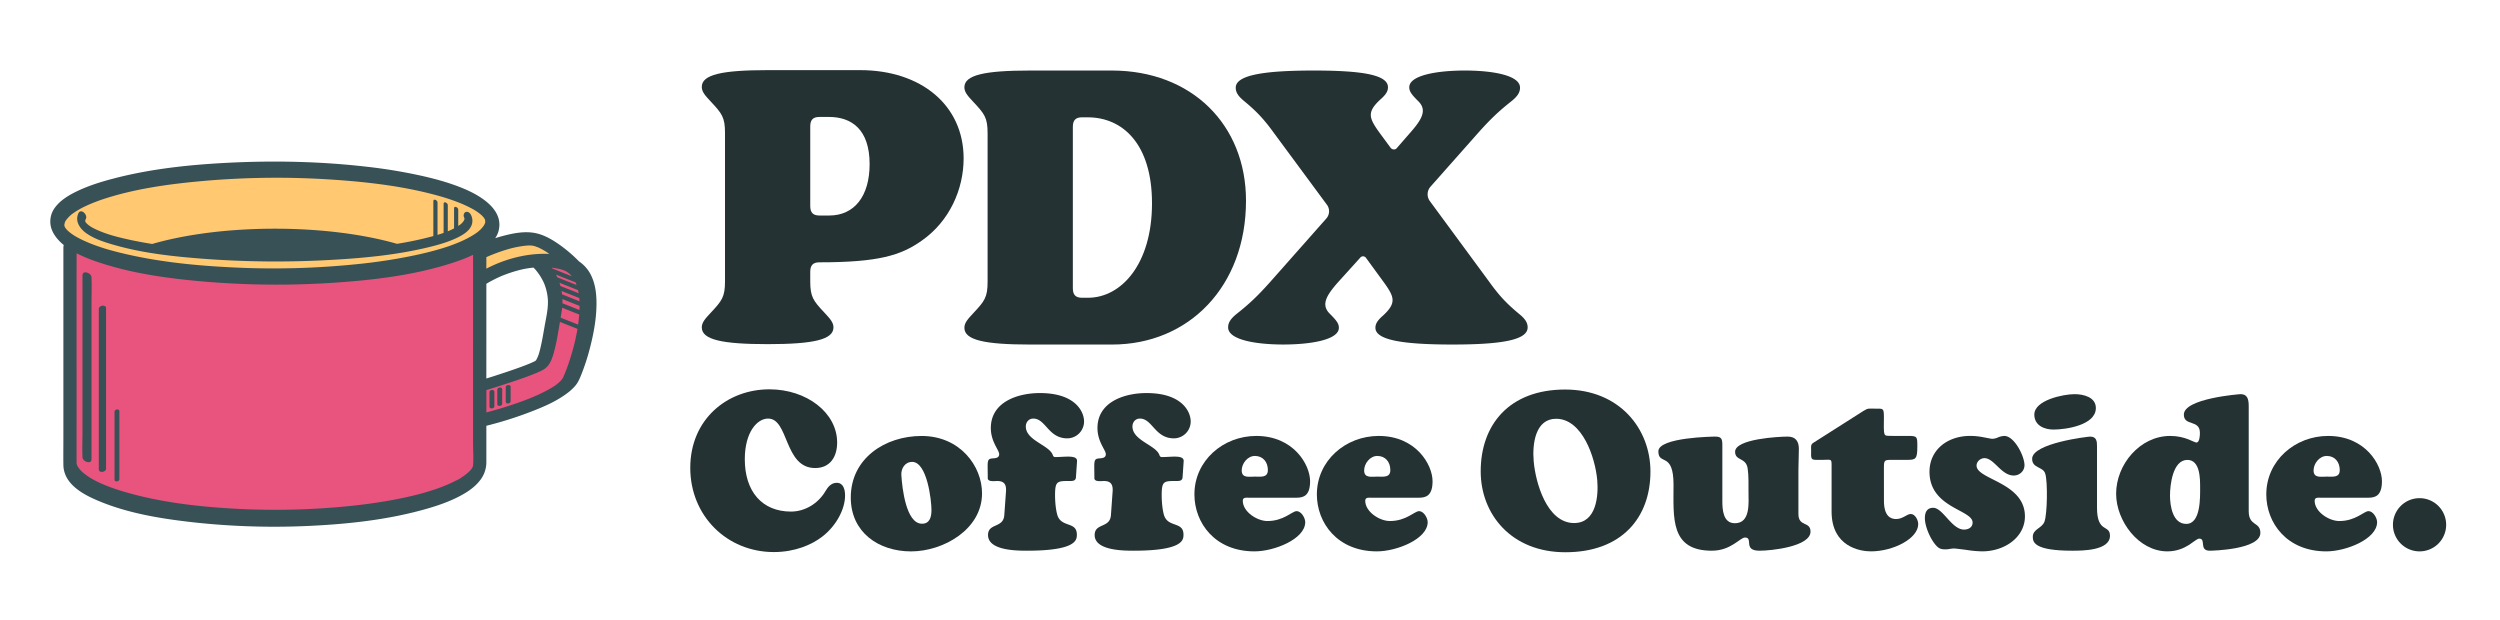 <svg xmlns="http://www.w3.org/2000/svg" viewBox="0 0 3356.56 832.29"><defs><style>.cls-1{isolation:isolate;}.cls-2{fill:#243233;}.cls-3{fill:#e8547e;}.cls-4{mix-blend-mode:multiply;}.cls-5{fill:#ffc871;}.cls-6{fill:#375157;}</style></defs><g class="cls-1"><g id="Background"><path class="cls-2" d="M926.77,628.11c0-65,49.3-105.4,106.27-105.4,49.89,0,90.93,31.3,90.93,71.45,0,19.48-9.74,34.24-29.52,34.24-41.92,0-35.13-66.42-63.18-66.42-14.76,0-31.29,18.3-31.29,54.61,0,43.4,23.32,70.26,62,70.26,18.6,0,36.61-10.62,46.65-28,2.65-4.43,7.08-10.63,14.76-10.63,9.45,0,11.22,10,11.22,17.12,0,18-11.52,40.45-30.7,55.21-14.18,10.92-36.61,20.66-65,20.66C976.07,741.17,926.77,692.76,926.77,628.11Z"/><path class="cls-2" d="M1142.27,668c0-52.84,46.34-82.66,95.06-82.66,51.66,0,81.18,40.44,81.18,77.05,0,48.42-52,77.94-95.36,77.94C1179.46,740.29,1142.27,714.6,1142.27,668Zm82.36-47.83c-9.74,0-15.05,9.16-14.46,17.72,1.18,18.6,6.49,64.06,26.86,65.24,11.22.59,13.58-8.86,13.58-18.3C1250.61,671.5,1244.71,620.13,1224.63,620.13Z"/><path class="cls-2" d="M1350.68,659.69c.59-9.15-2.36-13.87-11.81-13.87-3.54,0-12.69,1.47-12.69-3.84,0-23.32-1.77-26,7.09-26.57,3.54-.29,8.26-.59,8.26-5.61,0-5.61-11.22-16.53-11.22-35.13,0-35.13,36.32-46.94,65.84-46.94,48.12,0,59.33,25.39,59.33,38.08a22.68,22.68,0,0,1-22.43,22.74c-25.69,0-28.93-26.57-45.76-26.57-5.9,0-10,4.72-10,10.63,0,18.59,30.7,24.79,36,37.78.88,2.36,1.18,3.25,4.13,3.25,12.4,0,29.23-3.25,28.64,5.61l-1.48,21.55c-.29,4.43-3.54,5-7.67,5-17.42,0-20.37-.3-20.37,19.19,0,8.26.88,18.6,3,26.27,5.31,17.71,26.27,8.27,26.27,26.57,0,7.09-.59,21.55-67,21.55-14.17,0-52.25-.29-52.25-21,0-16.53,20.66-8.85,21.84-26.86Z"/><path class="cls-2" d="M1493.85,659.69c.59-9.15-2.36-13.87-11.8-13.87-3.55,0-12.7,1.47-12.7-3.84,0-23.32-1.77-26,7.09-26.57,3.54-.29,8.26-.59,8.26-5.61,0-5.61-11.21-16.53-11.21-35.13,0-35.13,36.31-46.94,65.83-46.94,48.12,0,59.34,25.39,59.34,38.08a22.69,22.69,0,0,1-22.44,22.74c-25.68,0-28.93-26.57-45.76-26.57-5.9,0-10,4.72-10,10.63,0,18.59,30.71,24.79,36,37.78.89,2.36,1.18,3.25,4.13,3.25,12.4,0,29.23-3.25,28.64,5.61l-1.48,21.55c-.29,4.43-3.54,5-7.67,5-17.42,0-20.37-.3-20.37,19.19,0,8.26.88,18.6,3,26.27,5.31,17.71,26.27,8.27,26.27,26.57,0,7.09-.59,21.55-67,21.55-14.17,0-52.25-.29-52.25-21,0-16.53,20.66-8.85,21.84-26.86Z"/><path class="cls-2" d="M1676.59,668.25c-3.25,0-8-.88-8,4.14,0,14.76,19.19,27.16,33.06,27.16,22.14,0,33.07-13.29,39.27-13.29s11.51,9.15,11.51,14.76c0,22.74-41.63,39.27-68.2,39.27-53.13,0-80.59-38.38-80.59-76.46,0-45.47,38.67-78.53,83-78.53,50.18,0,72.32,38.67,72.32,60.81,0,19.49-8.85,22.14-18.3,22.14Zm25.68-37.19c0-10.63-6.49-18.9-17.42-18.9-9.74,0-17.71,10-17.71,19.49,0,10.63,10,8.26,17.71,8.26C1692.83,639.91,1702.27,641.69,1702.27,631.06Z"/><path class="cls-2" d="M1841,668.25c-3.25,0-8-.88-8,4.14,0,14.76,19.19,27.16,33.06,27.16,22.14,0,33.06-13.29,39.26-13.29s11.52,9.15,11.52,14.76c0,22.74-41.63,39.27-68.2,39.27-53.14,0-80.59-38.38-80.59-76.46,0-45.47,38.67-78.53,83-78.53,50.19,0,72.33,38.67,72.33,60.81,0,19.49-8.85,22.14-18.3,22.14Zm25.68-37.19c0-10.63-6.49-18.9-17.42-18.9-9.74,0-17.71,10-17.71,19.49,0,10.63,10,8.26,17.71,8.26C1857.25,639.91,1866.7,641.69,1866.7,631.06Z"/><path class="cls-2" d="M2101.39,523c72.92,0,114.54,52.55,114.54,110.11,0,61.7-38.38,108.35-114.25,108.35-72.62,0-113.66-51.07-113.66-108.64C1988,570.83,2025.81,523,2101.39,523Zm43.1,121.63c-2.66-30.41-20.08-82.37-55.21-82.37-27.75,0-32.18,33.36-30.11,57,2.36,28,17.42,83,54.32,83C2143.6,702.2,2146.26,665.3,2144.49,644.64Z"/><path class="cls-2" d="M2312.46,672.39c0,11.81.88,30.11,16.83,30.11,21.25,0,18.3-27.75,18.3-41.92,0-9.74.29-22.44-1.18-31.88-2.36-14.77-16.83-9.75-16.83-22.14,0-17.42,59.34-20.38,70.56-20.38,10.63,0,15.05,6.2,15.05,16.54,0,9.44-.59,18.6-.59,28V690.1c0,17.71,16.24,9.45,16.24,23.62,0,20.07-52.25,25.68-68.49,25.68-22.73,0-7.68-17.71-19.48-17.71-3.25,0-8,4.43-15.06,8.85s-16.53,8.86-29.52,8.86c-56.09,0-51.37-44.28-51.37-88.56,0-45.17-20.37-25.39-20.37-44.88,0-18.89,74.4-19.78,76.76-19.78,8.26,0,9.15,3.84,9.15,11.22Z"/><path class="cls-2" d="M2529.43,672.39c0,19.78,8.27,24.5,16.24,24.5,9.15,0,14.47-6.79,19.78-6.79,5.9,0,10,8.27,10,13.58,0,19.48-33.66,36.61-63.47,36.61-15.06,0-52.85-6.5-52.85-53.44V626c0-5.31,0-7.38-1.47-8.27s-4.73-.29-11.52-.29c-7.67,0-11.51.29-13-1.18-2.06-2.07-1.47-5-1.47-11.81,0-4.14-.89-7.38,2.65-9.74l67.31-42.81c6.79-4.13,6.5-3.25,15.35-3.25,11.81,0,12.4-1.18,12.4,12.4,0,9.15-.59,18.3.89,21.85.89,2.36,2.95,2.36,10.63,2.36h20.66c12.7,0,12.7.88,12.7,14.17,0,16.83-2.07,18-13.58,18h-20.37c-10.34,0-10.93.29-10.93,10.92Z"/><path class="cls-2" d="M2662.87,587.07c5.31.89,10,2.07,12.1,2.07a18.83,18.83,0,0,0,8-2.07,25.79,25.79,0,0,1,8-1.77c13.58,0,27.16,27.16,27.16,39.26,0,8-6.79,13.88-14.46,13.88-16.83,0-26.28-23.32-39.27-23.32-5.31,0-10.62,4.42-10.62,10,0,18.9,64.94,22.44,64.94,68.2,0,27.75-26.86,46.94-57.56,46.94a154.72,154.72,0,0,1-21.85-2.07c-7.38-.89-13.87-1.77-15.65-1.77a39.45,39.45,0,0,0-5.9.59,33.19,33.19,0,0,1-5.61.59c-5.9,0-8.86-.89-13-5.61-7.38-8.26-14.76-25.09-14.76-36.31,0-7.68,2.66-13.88,11.22-13.88,13,0,24.8,29.23,41.33,29.23,5.9,0,11.51-2.95,11.51-9.45,0-17.41-57.86-19.48-57.86-68.19,0-29.52,24.21-48.12,54.61-48.12A88,88,0,0,1,2662.87,587.07Z"/><path class="cls-2" d="M2815.49,681.54c0,34.83,17.41,22.14,17.41,37.79,0,20.07-37.49,20.07-50.77,20.07-50.78,0-52.85-11.51-52.85-18.6,0-10.62,12.11-11.21,15.65-20.37,3.84-10.33,4.43-53.14,1.18-64.06-2.66-10.33-17.71-7.08-17.71-20.37,0-21,75-29.82,77.94-29.82,8.85,0,9.15,6.8,9.15,13ZM2757,576.74c-12.39,0-25.68-5.61-25.68-20.08,0-19.48,39-27.45,54-27.45,11.8,0,28.63,3.84,28.63,18.6C2814,570.83,2773.86,576.74,2757,576.74Z"/><path class="cls-2" d="M3019.18,686.26c0,20.67,15.65,13.88,15.65,29.23,0,22.44-64.65,23.91-67.9,23.91-15.06,0-4.43-16.24-14.17-16.24-2.66,0-7.09,4.14-13.88,8.57-6.79,4.13-15.94,8.56-28.93,8.56-38.67,0-68.78-41-68.78-77.35,0-39.26,31.88-77.64,72.62-77.64,20.37,0,31.88,8.86,35.13,8.86,4.43,0,4.73-9.75,4.73-13,0-18.31-21.56-8.56-21.56-24.51,0-21.84,75.28-27.45,76.17-27.45,8.86,0,10.92,6.2,10.92,15.94Zm-82.36-68.78c-19.78,0-23.32,33.95-23.32,47.82s3.54,38.09,21.84,38.09c19.78,0,18.6-36.32,18.6-49.31C2953.94,642.57,2953.94,617.48,2936.82,617.48Z"/><path class="cls-2" d="M3115.71,668.25c-3.24,0-8-.88-8,4.14,0,14.76,19.19,27.16,33.07,27.16,22.14,0,33.06-13.29,39.26-13.29s11.51,9.15,11.51,14.76c0,22.74-41.62,39.27-68.19,39.27-53.14,0-80.59-38.38-80.59-76.46,0-45.47,38.67-78.53,82.95-78.53,50.19,0,72.33,38.67,72.33,60.81,0,19.49-8.86,22.14-18.31,22.14Zm25.69-37.19c0-10.63-6.5-18.9-17.42-18.9-9.74,0-17.71,10-17.71,19.49,0,10.63,10,8.26,17.71,8.26C3132,639.91,3141.4,641.69,3141.4,631.06Z"/><path class="cls-2" d="M3248.55,740.29a35.72,35.72,0,1,1,35.72-35.72A35.65,35.65,0,0,1,3248.55,740.29Z"/><path class="cls-2" d="M954.49,419.65c14.82-15.84,18.91-20.95,18.91-41.9V178.47c0-20.95-4.09-26.06-18.91-41.9-7.66-8.17-12.26-13.28-12.26-19.92,0-16.36,26.57-22.49,88.4-22.49h124.16c81.76,0,139,47,139,118.55,0,41.39-18.91,84.31-56.21,110.37-28.1,19.93-58.25,29.12-137.45,29.12-8.69,0-12.26,4.09-12.26,12.78v12.77c0,20.95,4.08,26.06,18.9,41.9,7.67,8.18,12.27,13.29,12.27,19.93,0,16.35-26.58,22.48-88.4,22.48s-88.4-6.13-88.4-22.48C942.23,432.94,946.83,427.83,954.49,419.65Zm213.08-199.28c0-47-24.53-63.36-54.68-63.36h-12.77c-8.69,0-12.26,4.09-12.26,12.78V276.58c0,8.69,3.57,12.77,12.26,12.77h13.28C1147.13,289.35,1167.57,263.29,1167.57,220.37Z"/><path class="cls-2" d="M1307.07,420.16c14.82-15.84,18.9-21,18.9-41.9V179c0-20.95-4.08-26.06-18.9-41.9-7.67-8.17-12.27-13.28-12.27-19.92,0-16.36,26.58-22.49,88.4-22.49h109.35c107.82,0,180.37,73.07,180.37,174.76,0,115-76.64,193.14-179.86,193.14H1383.2c-61.82,0-88.4-6.13-88.4-22.48C1294.8,433.45,1299.4,428.34,1307.07,420.16ZM1546.71,273c0-79.71-39.34-115.48-86.35-115.48h-7.67c-8.68,0-12.26,4.09-12.26,12.78V387c0,8.69,3.58,12.77,12.26,12.77h8.18C1505.32,399.72,1546.71,354.76,1546.71,273Z"/><path class="cls-2" d="M2051.05,439.58c0,16.86-34.24,23-101.18,23s-103.21-6.13-103.21-22.48c0-5.62,3.06-10.22,10.73-16.86,17.88-16.86,14.82-24.53,0-45l-23.51-32.19a4.79,4.79,0,0,0-7.66,0l-29.13,32.19c-16.86,18.91-23.5,31.17-11.75,42.92,9.2,9.2,12.26,13.29,12.26,18.91,0,16.35-38.32,22.48-74.6,22.48s-74.09-6.13-74.09-23c0-6.64,3.58-11.75,11.76-18.4,16.86-13.28,28.1-24,45-42.92l74.6-84.31a14.74,14.74,0,0,0,1-19.41L1710.74,179c-14.31-19.92-24.53-30.14-39.86-42.92-8.17-6.64-11.75-11.75-11.75-18.39,0-16.87,37.81-23,104.75-23s99.64,6.13,99.64,22.49c0,5.62-3.06,10.22-10.73,16.86-17.88,16.86-14.82,24.52,0,45l14.31,19.42c2,2.56,6.13,3.07,8.17.51L1892.65,179c16.86-18.9,23.5-31.17,11.75-42.92-9.2-9.19-12.27-13.28-12.27-18.9,0-16.36,38.33-22.49,74.61-22.49s74.09,6.13,74.09,23c0,6.64-3.58,11.75-11.75,18.39-16.87,13.29-28.11,24-45,42.92l-63.36,71.54a15.44,15.44,0,0,0-1,19.42l79.71,108.32c14.31,19.93,24.53,30.15,39.85,42.92C2047.47,427.83,2051.05,432.94,2051.05,439.58Z"/></g><g id="Logo"><path class="cls-3" d="M369,371.15c-114.48,0-213.57-16.15-261.46-39.66H94V623h0c0,40.18,123.14,72.75,275,72.75S644.09,663.18,644.09,623V331.49H630.5C582.61,355,483.51,371.15,369,371.15Z"/><g class="cls-4"><path class="cls-3" d="M646.79,517.89c14.73-4.52,73.23-22.75,79.64-29.16,7.34-7.34,10.6-26.92,18-71s-25.26-68.1-25.26-68.1l56.37,13.28c30.57,31.34,3.44,119-8.69,145.37-13.87,30.18-118.08,55.47-118.08,55.47Z"/></g><path class="cls-5" d="M710.11,320.68c-24.77,0-55.19,12.77-64.11,16.77l2.72,35.84s54.45-34.7,109.92-20a35.85,35.85,0,0,1,16.85,9.65l1.85,2.05S739.48,320.68,710.11,320.68Z"/><ellipse class="cls-5" cx="369.03" cy="299.53" rx="292.08" ry="71.62"/><path class="cls-6" d="M626,284.47c-3.09.52-4.12,4.42-3.07,7a14.39,14.39,0,0,1,.62,1.69c0,.07,0,.14.06.2,0,.28-.07.57-.08.85a.89.89,0,0,1,0,.22l.13-.38c-.06.17-.11.35-.16.52s-.17.54-.13.36l0,.09q-.33.73-.69,1.44c.11-.27-.73,1.08-1.06,1.49-.55.66-1.14,1.29-1.75,1.89-.33.32-.68.62-1,.93l-.22.2-.14.11c-1.06.81-2.15,1.57-3.27,2.3V281.55c0-3.19-5.6-5.79-5.6-1.68v26.78c-2.76,1.45-5.57,2.74-8.43,3.91V275.44c0-3.18-5.61-5.78-5.61-1.67v38.92q-4,1.43-8.18,2.65V271.91c0-3.18-5.6-5.79-5.6-1.68v46.71l-3.26.88A460.25,460.25,0,0,1,533,327.36c-44-12.65-101.32-20.3-164-20.3-63,0-120.59,7.73-164.7,20.5-11.8-1.88-23.54-4.09-35.17-6.74-13.54-3.08-26.71-6.57-39.38-12.38-2.34-1.07-4.62-2.24-6.86-3.5l-.18-.11-.35-.23-1.23-.79c-.92-.61-1.82-1.26-2.69-1.94-.45-.36-2.11-2-1.64-1.43-.44-.47-.88-.93-1.3-1.42a4.7,4.7,0,0,1-.34-.44c.23.35.21.43-.08-.1-.08-.12-.17-.23-.26-.34h0l.24.3-.07-.12c-.12-.23-.24-.48-.37-.7s-.09-.38-.14-.56a5.25,5.25,0,0,0-.08-.68c0-.1.06-.24.1-.43a9.1,9.1,0,0,1,.83-2.15c2.69-5.63-6.64-14.44-10-7.52-5.19,10.86,2.28,21.19,11,27.2,10.65,7.32,23.3,11.46,35.6,15,40,11.67,82.34,16.09,123.75,19.15a1303.42,1303.42,0,0,0,166.3,1.46c44.41-2.41,89.4-6.52,132.73-17,13.81-3.33,27.89-7.25,40.63-13.68,7.47-3.77,16.15-9.2,18.4-17.84a17,17,0,0,0-.83-10.77C631.92,287.13,629.43,283.9,626,284.47Zm-2.38,8.93c.4,1.43,0,.8,0,0Z"/><path class="cls-6" d="M623.53,294.45c-.09.26-.14.42-.16.5,0-.12.09-.24.13-.36Z"/><path class="cls-6" d="M115.19,298.58l-.1-.14,0,0Z"/><path class="cls-6" d="M122.87,372.57c0-6.23-12.14-10.48-12.14-2.84V583.62c0,9.83-.5,19.81,0,29.63v.43c0,6.23,12.14,10.48,12.14,2.83V402.62c0-9.83.5-19.8,0-29.62Z"/><path class="cls-6" d="M132.67,414.63v215.6c0,5.32,9.73,3.87,9.73-.87V413.75C142.4,408.44,132.67,409.89,132.67,414.63Z"/><path class="cls-6" d="M153.78,552.53v91.55c0,3.55,6.49,2.58,6.49-.58V552C160.27,548.41,153.78,549.37,153.78,552.53Z"/><path class="cls-6" d="M86.89,299.52l-.1.25c-.07.28-.18.58-.21.77s0,.35-.06.56A1.92,1.92,0,0,0,86.89,299.52Z"/><path class="cls-6" d="M88.52,296.11l-.21.36.22-.37Z"/><path class="cls-6" d="M634.62,626.85c-.35.77-.23.58,0,0Z"/><path class="cls-6" d="M777.38,350.93A190.48,190.48,0,0,0,752,329.12c-9.66-6.87-20.42-13.36-32.13-15.94-14.83-3.27-30.26-.18-44.7,3.59q-5.19,1.37-10.32,3a30.13,30.13,0,0,0,4.24-8.65c8.72-29.56-24.53-48.73-47-58.08-18.47-7.68-38-13-57.48-17.32a705.57,705.57,0,0,0-74.4-12.11c-60.55-6.85-121.88-8.15-182.72-5.14-51.85,2.56-104.3,8-154.64,21.13-17.82,4.64-35.76,10.22-52.24,18.53-11.26,5.67-22.67,13.05-29.16,24.18a31,31,0,0,0-3.9,15.79c.11,12.49,8.78,23.35,18.07,30.88a12.68,12.68,0,0,0-.52,3.42V588.08c0,11.77-.15,23.56,0,35.33v.5c0,.13,0,.26,0,.39.5,27,29.1,41,50.75,49.71,38.36,15.5,80.42,22.35,121.31,27a996.66,996.66,0,0,0,165.41,4.7c47.28-2.49,95-7.85,140.84-20,16.92-4.49,33.8-9.71,49.56-17.43,11.48-5.62,23.1-12.65,31.12-22.83A39.42,39.42,0,0,0,653,621.39c0-4.36,0-8.72,0-13.07V571.66A500.82,500.82,0,0,0,712.5,552.9c15.07-5.81,30.31-12.17,43.76-21.23,6.21-4.18,12.08-8.69,16.8-14.57,3.39-4.2,5.47-9.26,7.46-14.23A295.86,295.86,0,0,0,792.64,465c4.05-16.07,7.2-32.49,8-49.07.74-14.59,0-30.48-6-44A47.81,47.81,0,0,0,777.38,350.93Zm-213,312Zm70.86-37.45h0l0,0Zm-.1-.25v0a13.87,13.87,0,0,1-.55,1.54c.11-.23.27-.57.48-1v0c-.33.73-.62,1.47-1,2.17q-.18.35-.39.69c-.61.84-1.22,1.67-1.88,2.47-.36.43-.74.84-1.1,1.26l-.2.22c-1.81,1.66-3.63,3.29-5.59,4.78q-1.63,1.24-3.33,2.4c-.59.4-1.19.79-1.79,1.18-.4.26-.8.56-1.05.76-2.43,1.77-5.57,3.06-8.2,4.38A195.06,195.06,0,0,1,589.81,655c-8.26,3-16.67,5.57-25.14,7.9l-.24.07-1.63.43-3.4.87q-3.92,1-7.84,1.9-7.53,1.76-15.09,3.28c-22.81,4.62-45.9,7.85-69.05,10.18a994,994,0,0,1-162.12,2.75c-45.16-2.86-90.84-8.58-134.47-20.94-8.41-2.38-16.74-5-24.91-8.16-3.58-1.36-7.11-2.82-10.62-4.36l-.39-.17-.17-.08-2.32-1.1c-1.66-.81-3.32-1.65-5-2.52a93.94,93.94,0,0,1-15-9.71c-.94-.76-1.82-1.57-2.74-2.36h0c-.5-.52-1-1-1.49-1.57a44.67,44.67,0,0,1-3.8-5c-.16-.33-.34-.67-.49-1-.32-.7-.56-1.41-.82-2.12q-.1-.45-.18-.9c0-.26-.07-.52-.1-.78V366.41c0-8.78.08-17.56.06-26.34a194.35,194.35,0,0,0,25,10.52c44.83,15.76,92.88,22.6,140,26.92a1150,1150,0,0,0,184.75,1.78c49.35-3.45,99.53-9.49,147-23.89,12-3.64,24.16-7.74,35.53-13.29V595C635.22,605,635.86,615.27,635.17,625.26Zm16.31-326.74a1.57,1.57,0,0,1,0,.25c-.09.29-.18.58-.23.71a22.38,22.38,0,0,1-1.16,2.6c-.15.3-.45.69-.63,1.05l-.07.09a37.83,37.83,0,0,1-4.62,5.33c-.83.8-1.73,1.51-2.56,2.3l-.32.25c-.63.48-1.26,1-1.9,1.42a92.07,92.07,0,0,1-7.8,5,154.55,154.55,0,0,1-19.85,9.41c-1.93.77-3.86,1.5-5.81,2.22l-3,1.09-.43.15-1.51.51q-6.59,2.21-13.28,4.13c-10,2.9-20.23,5.38-30.46,7.57A720.17,720.17,0,0,1,485.64,354a1103.1,1103.1,0,0,1-175.17,4.93c-50.67-2.48-101.82-7.77-151.12-20.11-4.83-1.21-9.64-2.49-14.42-3.88l-2.11-.63-3-.91c-2.16-.68-4.3-1.38-6.44-2.11a211.52,211.52,0,0,1-22.54-9c-3.22-1.53-6.36-3.18-9.46-4.94l-.22-.13c-.58-.37-1.17-.73-1.75-1.11q-2-1.28-3.86-2.66c-1.06-.78-2.1-1.59-3.1-2.43-.45-.37-.87-.75-1.31-1.13-.77-.79-1.54-1.59-2.25-2.43-.32-.37-.62-.76-.92-1.14-.38-.65-.76-1.3-1.13-2l-.12-.3c-.08-.25-.15-.51-.22-.76l-.09-1c0-.36,0-.8.09-1.19-.13.12-.21,0,0-.45.1-.25.15-.52.26-.77l0-.11a1,1,0,0,0,0-.47,2.25,2.25,0,0,1,0,.22c.32-.81.64-1.61,1-2.39.11-.22.25-.44.38-.66-.32.49-.51.61.21-.36a2.72,2.72,0,0,0,.16-.35,3.49,3.49,0,0,1-.15.34s0-.07.08-.12a45.51,45.51,0,0,1,4.58-5.33c.85-.83,1.76-1.59,2.64-2.39l.2-.16c.69-.52,1.38-1.05,2.09-1.56a109,109,0,0,1,17-9.8c3.49-1.65,7-3.17,10.62-4.6,1.92-.77,3.86-1.5,5.8-2.22l2.69-1,.53-.19,1.39-.47c43.78-14.75,90.56-21.12,136.4-25.22a1122.35,1122.35,0,0,1,176.53-1.65c48.23,3.32,97.08,9.18,143.64,22.62.55.16,4,1.19,1.77.51l3,.91q3.6,1.13,7.17,2.34c4,1.36,8,2.81,11.93,4.38a165.29,165.29,0,0,1,19.86,9.41l.11.06.1.06c.65.42,1.32.82,2,1.25q1.88,1.21,3.67,2.52c1.13.82,2.23,1.68,3.3,2.57.42.35.82.71,1.24,1.07.79.81,1.58,1.62,2.32,2.49.3.35.58.72.87,1.07.38.65.77,1.29,1.14,1.94.07.18.14.36.2.55s.11.37.16.56c0,.41.05.94.08,1.38S651.52,298.24,651.48,298.52Zm126.3,101.65c.11,1.46.2,2.91.26,4.36l-23.37-9.29c-.18-1.51-.41-3-.68-4.52Zm-1.32-9c.18.84.33,1.69.48,2.54L752.47,384c-.4-1.46-.84-2.92-1.33-4.37l25,9.92C776.22,390.09,776.35,390.63,776.46,391.18ZM773.89,382c.08.22.15.44.22.66L748.3,372.37c-.56-1.23-1.14-2.45-1.76-3.68l26.18,10.41C773.13,380.05,773.53,381,773.89,382Zm-28.73-22c1.49.24,3,.51,4.45.82a28.45,28.45,0,0,1,3.54.85,42,42,0,0,1,4.22,1.44c.71.29,1.4.61,2.1.92l.11,0,.37.24a40.43,40.43,0,0,1,3.4,2.29c.57.43,1.13.89,1.67,1.36l.53.47c.74.84,1.46,1.68,2.16,2.54l-25.8-10.26q-.43-.66-.9-1.32C742.4,359.58,743.79,359.78,745.16,360ZM653,345.24a238.13,238.13,0,0,1,27.28-10.14c1.46-.44,2.93-.86,4.4-1.27l2-.53,1.47-.36c3.42-.82,6.86-1.53,10.33-2.1s6.85-1,10.3-1.2l1.35-.07h.77c1.35,0,2.68.1,4,.27l.37,0,.34.1c1,.28,2.08.52,3.11.83.55.17,1.33.56,2.08.85-.17-.14,0-.22.61.06l.62.27a1,1,0,0,0,.17,0H722c.6.27,1.2.53,1.79.81,2.25,1.06,4.44,2.23,6.59,3.48,1.14.66,2.26,1.37,3.38,2.06l-.36-.25.41.28c.3.19.86.58.79.54l.81.55q1.05.73,2.1,1.5c-29.06-1.35-58.82,6.39-84.54,19.8Zm52.1,15.58ZM653,458.54V381a9.75,9.75,0,0,0,1.11-.59c2.33-1.48,4.78-2.8,7.22-4.08q4.07-2.14,8.25-4.05c1.69-.78,3.39-1.52,5.11-2.26l.16-.07.11,0c1.23-.48,2.46-1,3.7-1.44q6.5-2.44,13.16-4.4c2.4-.69,4.82-1.34,7.25-1.93,1.1-.27,2.2-.52,3.3-.77l1.92-.41.67-.13c3.76-.65,7.52-1.19,11.3-1.59.45.45.9.91,1.34,1.37s.83.88,1.24,1.33l.32.34a2,2,0,0,0,.15.18c1.06,1.29,2.11,2.59,3.1,3.94a74.33,74.33,0,0,1,6,9.63c1,1.83,1.84,3.71,2.64,5.61l.07.16,0,.1c.19.48.37,1,.54,1.45q.66,1.88,1.23,3.78A70.45,70.45,0,0,1,735.56,402c.83,11.79-2.45,24.89-4.51,36.87-1.69,9.85-3.37,19.73-5.73,29.46q-.59,2.42-1.26,4.83c-.2.71-.42,1.41-.62,2.13-.12.36-.24.72-.37,1.07a46.67,46.67,0,0,1-3.07,6.84s0,.05,0,.08c-.14.18-.28.35-.42.54a.21.21,0,0,1,.16,0c0,.05,0,.06,0,0s-.15.24-.6.51l-.15.09-.24.21-.18.09s0-.05,0-.07l-.3.21c-1.19.59-2.38,1.17-3.59,1.71-6.93,3.12-14.11,5.71-21.26,8.25-9.62,3.41-19.3,6.62-29,9.75q-5.71,1.85-11.45,3.64Zm65.63,26.26a.36.36,0,0,0-.09.19.68.68,0,0,1,0-.15ZM772.5,456c-.1.42-.19.84-.29,1.26-.21.91-.43,1.82-.65,2.72-.46,1.9-.95,3.8-1.44,5.69q-1.35,5.13-2.87,10.22c-1.8,6-3.76,12-5.92,17.92-1.66,4.52-3.53,8.93-5.43,13.36-.24.36-.45.76-.69,1.11-.71,1-1.53,2-2.31,2.94-.4.38-.79.78-1.19,1.15q-1.66,1.54-3.44,3c-1.19,1-2.42,1.84-3.65,2.73l-.07,0c-.69.44-1.36.9-2.06,1.33-2.92,1.84-5.93,3.55-9,5.17-3.35,1.78-6.77,3.46-10.22,5.05q-2.43,1.13-4.88,2.2L715.76,533l-1.65.69-1.86.76-2.7,1.07q-2.87,1.13-5.76,2.21-5.35,2-10.75,3.86-10,3.44-20,6.48c-6.64,2-13.32,3.88-20,5.68v-30c14.28-4.42,28.53-9,42.65-13.85,8.11-2.8,16.21-5.67,24.11-9,5.45-2.29,11.56-4.73,15.48-9.34,4.15-4.87,6.22-11,8-17a248,248,0,0,0,5.81-26.7c.94-5.21,1.83-10.43,2.71-15.66l23.58,9.38C774.49,446.38,773.54,451.18,772.5,456Zm3.7-20.16-23.49-9.34c.77-4.43,1.58-8.87,2.06-13.34l22.93,9.11C777.36,426.76,776.85,431.29,776.2,435.79ZM778,416.24l-22.86-9.09c.06-1.88.06-3.74,0-5.59l23,9.14C778.15,412.55,778.11,414.39,778,416.24Z"/><path class="cls-6" d="M733.8,338.38h0l0,0,.84.57Z"/><path class="cls-6" d="M722,332a4.36,4.36,0,0,1-1.23-.33A2.1,2.1,0,0,0,722,332Z"/><path class="cls-6" d="M718.57,484.66l.4-.23a2.54,2.54,0,0,0,.37-.37c.07-.08.13-.17.2-.26A1.54,1.54,0,0,0,718.57,484.66Z"/><path class="cls-6" d="M657.16,526.4v19.77c0,3.26,6.59,2.73,6.59-.59V525.81C663.75,522.55,657.16,523.08,657.16,526.4Z"/><path class="cls-6" d="M667.66,523.06v19.77c0,3.26,6.59,2.73,6.59-.59V522.47C674.25,519.21,667.66,519.73,667.66,523.06Z"/><path class="cls-6" d="M679,519.76v19.76c0,3.26,6.59,2.74,6.59-.59V519.16C685.61,515.9,679,516.43,679,519.76Z"/></g></g></svg>